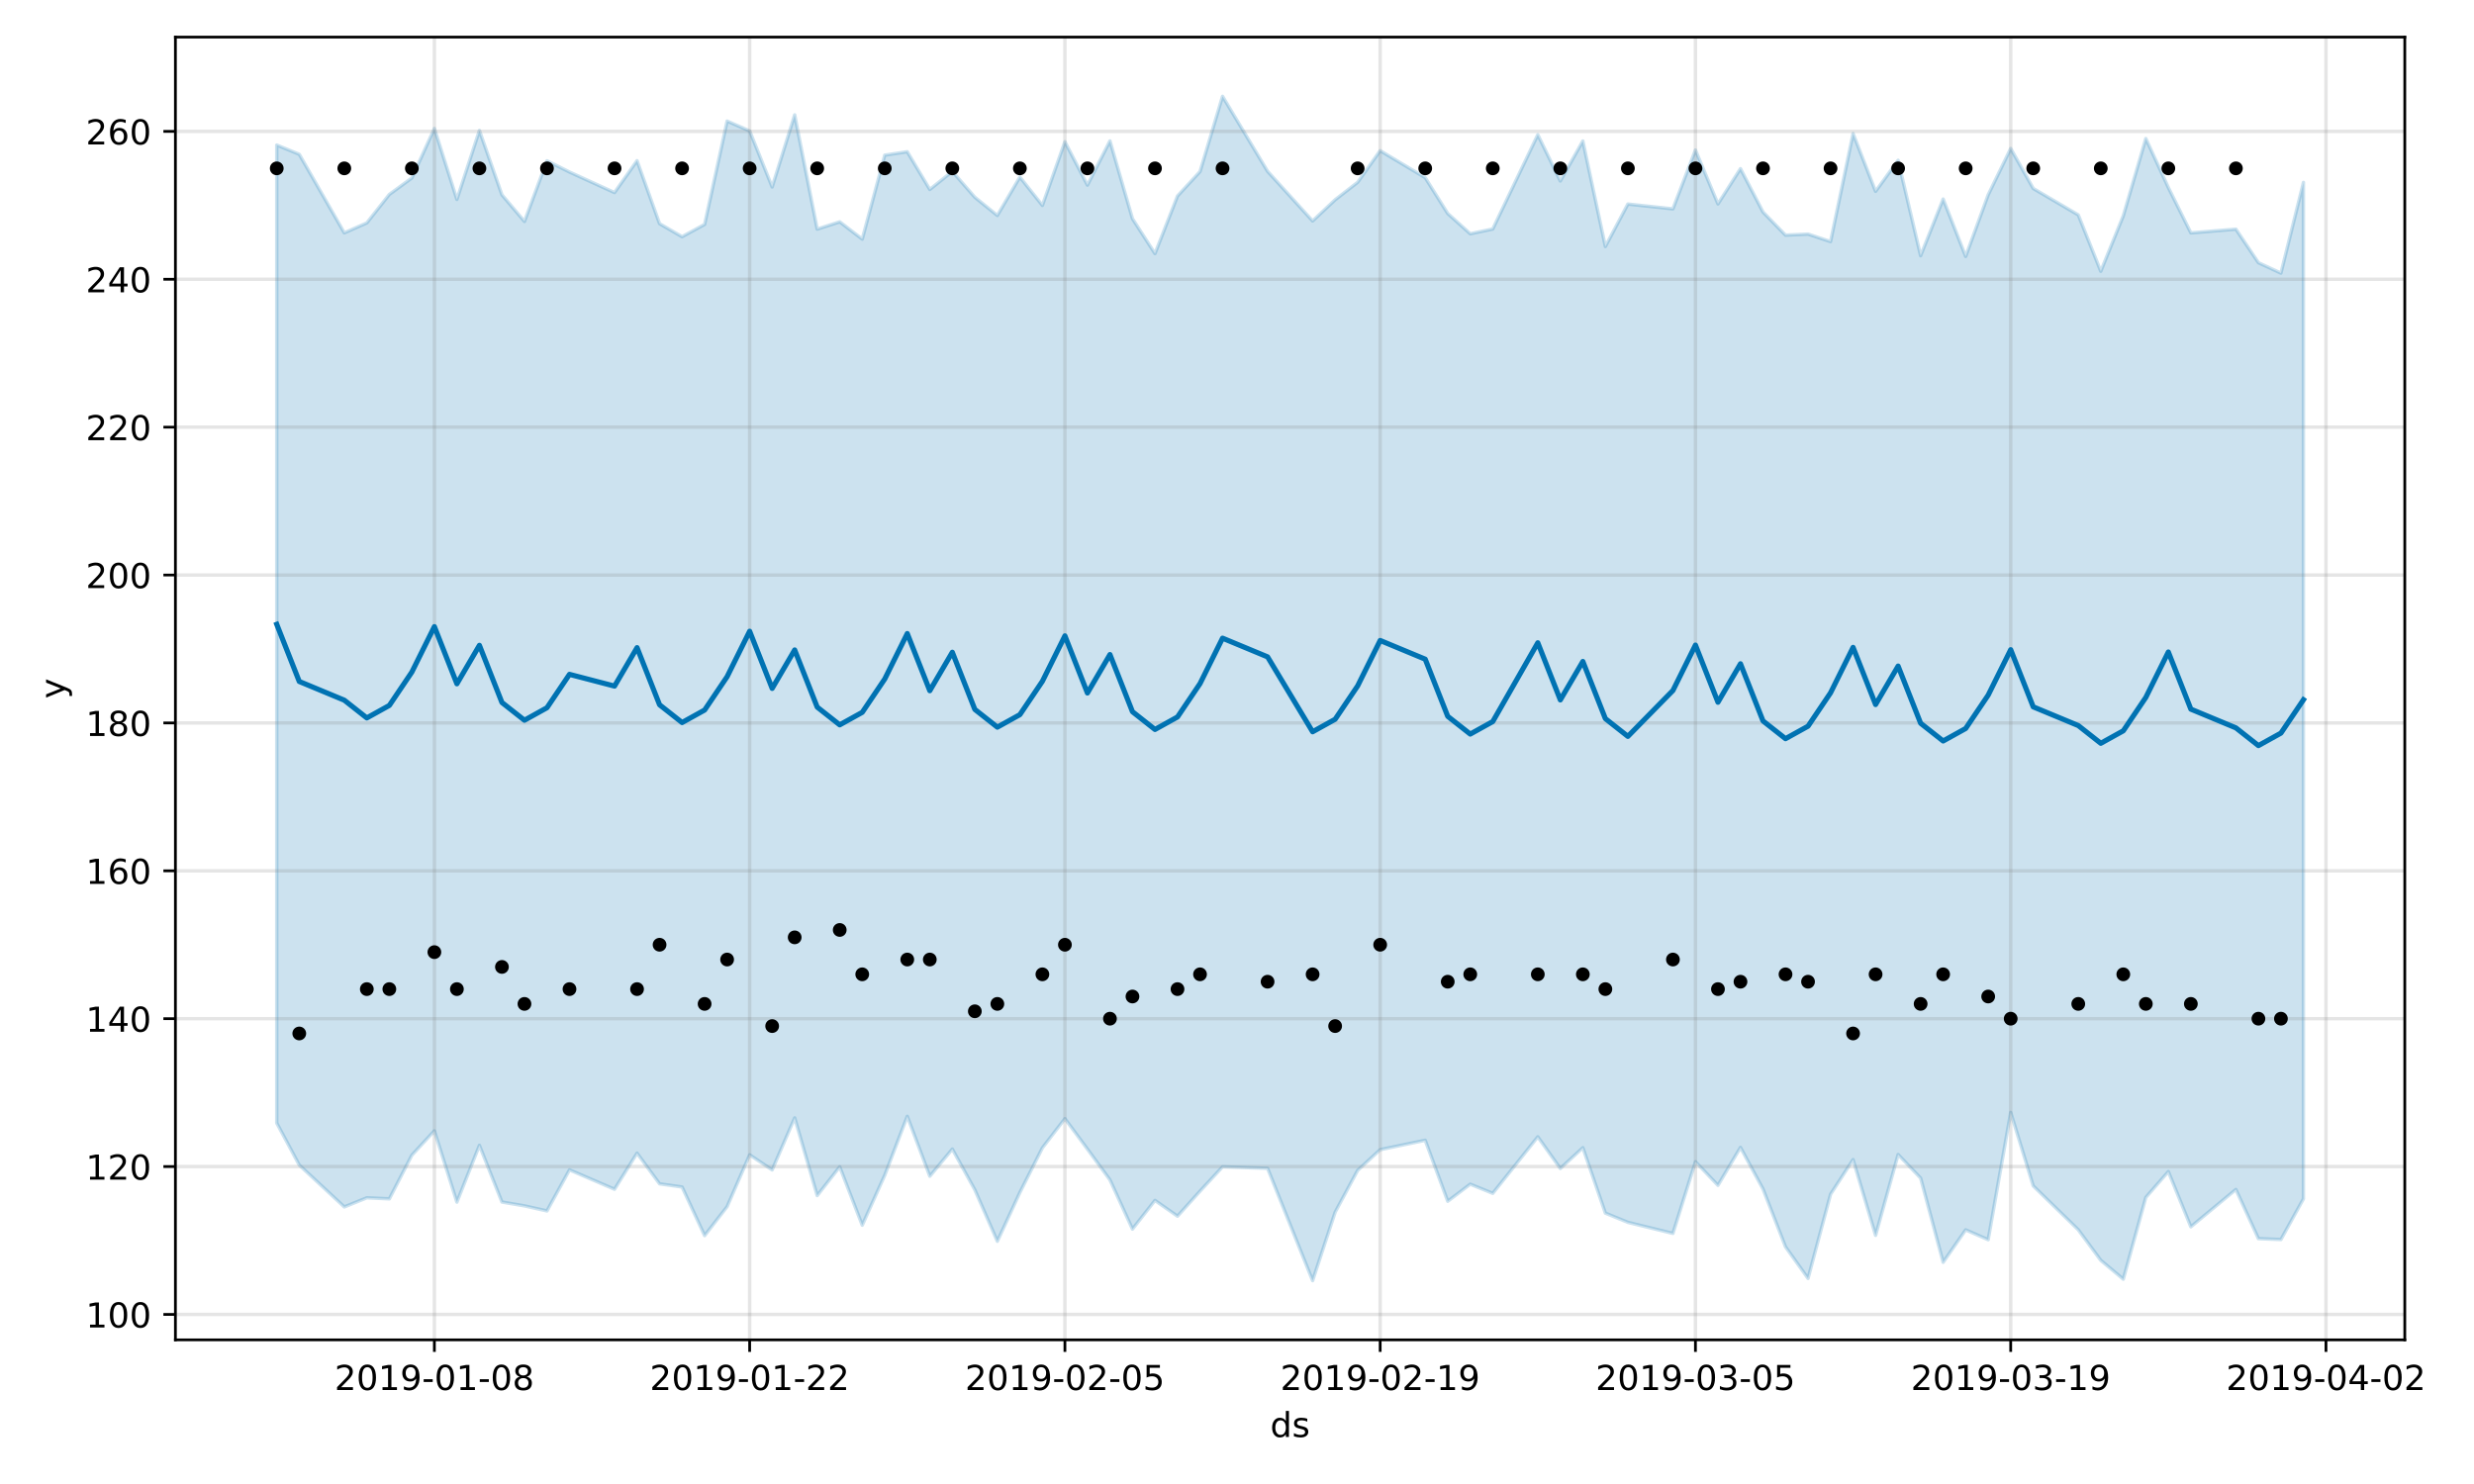 <?xml version="1.0" encoding="utf-8" standalone="no"?>
<!DOCTYPE svg PUBLIC "-//W3C//DTD SVG 1.1//EN"
  "http://www.w3.org/Graphics/SVG/1.1/DTD/svg11.dtd">
<!-- Created with matplotlib (https://matplotlib.org/) -->
<svg height="432pt" version="1.1" viewBox="0 0 720 432" width="720pt" xmlns="http://www.w3.org/2000/svg" xmlns:xlink="http://www.w3.org/1999/xlink">
 <defs>
  <style type="text/css">
*{stroke-linecap:butt;stroke-linejoin:round;}
  </style>
 </defs>
 <g id="figure_1">
  <g id="patch_1">
   <path d="M 0 432 
L 720 432 
L 720 0 
L 0 0 
z
" style="fill:#ffffff;"/>
  </g>
  <g id="axes_1">
   <g id="patch_2">
    <path d="M 51.05 390.04 
L 699.857 390.04 
L 699.857 10.8 
L 51.05 10.8 
z
" style="fill:#ffffff;"/>
   </g>
   <g id="PolyCollection_1">
    <defs>
     <path d="M 80.541 -389.775 
L 80.541 -105.071 
L 87.095 -92.845 
L 100.202 -80.655 
L 106.756 -83.316 
L 113.309 -83.01 
L 119.863 -95.717 
L 126.417 -102.815 
L 132.97 -82.054 
L 139.524 -98.591 
L 146.077 -82.081 
L 152.631 -80.966 
L 159.185 -79.494 
L 165.738 -91.445 
L 178.845 -85.798 
L 185.399 -96.313 
L 191.953 -87.38 
L 198.506 -86.452 
L 205.06 -72.307 
L 211.613 -80.747 
L 218.167 -95.818 
L 224.721 -91.433 
L 231.274 -106.579 
L 237.828 -83.962 
L 244.381 -92.343 
L 250.935 -75.334 
L 257.489 -89.887 
L 264.042 -107.04 
L 270.596 -89.595 
L 277.15 -97.497 
L 283.703 -85.642 
L 290.257 -70.666 
L 296.81 -84.846 
L 303.364 -97.845 
L 309.918 -106.357 
L 316.471 -97.495 
L 323.025 -88.533 
L 329.578 -74.202 
L 336.132 -82.554 
L 342.686 -77.961 
L 349.239 -85.247 
L 355.793 -92.332 
L 368.9 -91.891 
L 382.007 -59.198 
L 388.561 -79.115 
L 395.114 -91.291 
L 401.668 -97.323 
L 414.775 -100.058 
L 421.329 -82.31 
L 427.883 -87.275 
L 434.436 -84.611 
L 447.543 -101.062 
L 454.097 -91.843 
L 460.651 -97.894 
L 467.204 -78.859 
L 473.758 -76.165 
L 486.865 -72.95 
L 493.419 -93.823 
L 499.972 -86.946 
L 506.526 -97.98 
L 513.079 -85.88 
L 519.633 -69.034 
L 526.187 -59.851 
L 532.74 -84.335 
L 539.294 -94.435 
L 545.847 -72.385 
L 552.401 -95.907 
L 558.955 -89.05 
L 565.508 -64.539 
L 572.062 -73.982 
L 578.616 -71.115 
L 585.169 -108.178 
L 591.723 -86.782 
L 604.83 -74.005 
L 611.384 -65.112 
L 617.937 -59.62 
L 624.491 -83.422 
L 631.044 -90.947 
L 637.598 -74.871 
L 650.705 -85.735 
L 657.259 -71.429 
L 663.812 -71.165 
L 670.366 -83.023 
L 670.366 -378.902 
L 670.366 -378.902 
L 663.812 -352.492 
L 657.259 -355.532 
L 650.705 -365.292 
L 637.598 -364.207 
L 631.044 -377.41 
L 624.491 -391.662 
L 617.937 -369.182 
L 611.384 -353.034 
L 604.83 -369.444 
L 591.723 -377.138 
L 585.169 -388.772 
L 578.616 -375.288 
L 572.062 -357.354 
L 565.508 -374.06 
L 558.955 -357.557 
L 552.401 -385.339 
L 545.847 -376.293 
L 539.294 -393.12 
L 532.74 -361.673 
L 526.187 -363.856 
L 519.633 -363.549 
L 513.079 -370.281 
L 506.526 -382.904 
L 499.972 -372.632 
L 493.419 -388.326 
L 486.865 -371.199 
L 473.758 -372.603 
L 467.204 -360.237 
L 460.651 -390.953 
L 454.097 -379.31 
L 447.543 -392.783 
L 434.436 -365.338 
L 427.883 -363.952 
L 421.329 -369.849 
L 414.775 -380.284 
L 401.668 -388.137 
L 395.114 -378.931 
L 388.561 -373.844 
L 382.007 -367.682 
L 368.9 -382.128 
L 355.793 -403.962 
L 349.239 -382.052 
L 342.686 -374.945 
L 336.132 -358.175 
L 329.578 -368.345 
L 323.025 -390.977 
L 316.471 -378.107 
L 309.918 -390.736 
L 303.364 -372.204 
L 296.81 -380.46 
L 290.257 -369.28 
L 283.703 -374.587 
L 277.15 -382.096 
L 270.596 -376.845 
L 264.042 -387.831 
L 257.489 -386.834 
L 250.935 -362.397 
L 244.381 -367.425 
L 237.828 -365.304 
L 231.274 -398.557 
L 224.721 -377.566 
L 218.167 -393.89 
L 211.613 -396.747 
L 205.06 -366.673 
L 198.506 -363.1 
L 191.953 -366.888 
L 185.399 -385.222 
L 178.845 -375.945 
L 165.738 -381.926 
L 159.185 -385.194 
L 152.631 -367.542 
L 146.077 -375.293 
L 139.524 -394.013 
L 132.97 -373.944 
L 126.417 -394.601 
L 119.863 -380.196 
L 113.309 -375.401 
L 106.756 -367.116 
L 100.202 -364.218 
L 87.095 -387.089 
L 80.541 -389.775 
z
" id="ma2a747358c" style="stroke:#0072b2;stroke-opacity:0.2;"/>
    </defs>
    <g clip-path="url(#pc4a4047b8f)">
     <use style="fill:#0072b2;fill-opacity:0.2;stroke:#0072b2;stroke-opacity:0.2;" x="0" xlink:href="#ma2a747358c" y="432"/>
    </g>
   </g>
   <g id="matplotlib.axis_1">
    <g id="xtick_1">
     <g id="line2d_1">
      <path clip-path="url(#pc4a4047b8f)" d="M 126.417 390.04 
L 126.417 10.8 
" style="fill:none;stroke:#808080;stroke-linecap:square;stroke-opacity:0.2;"/>
     </g>
     <g id="line2d_2">
      <defs>
       <path d="M 0 0 
L 0 3.5 
" id="m7d3b363391" style="stroke:#000000;stroke-width:0.8;"/>
      </defs>
      <g>
       <use style="stroke:#000000;stroke-width:0.8;" x="126.417" xlink:href="#m7d3b363391" y="390.04"/>
      </g>
     </g>
     <g id="text_1">
      <!-- 2019-01-08 -->
      <defs>
       <path d="M 19.188 8.297 
L 53.609 8.297 
L 53.609 0 
L 7.328 0 
L 7.328 8.297 
Q 12.938 14.109 22.625 23.891 
Q 32.328 33.688 34.812 36.531 
Q 39.547 41.844 41.422 45.531 
Q 43.312 49.219 43.312 52.781 
Q 43.312 58.594 39.234 62.25 
Q 35.156 65.922 28.609 65.922 
Q 23.969 65.922 18.812 64.312 
Q 13.672 62.703 7.812 59.422 
L 7.812 69.391 
Q 13.766 71.781 18.938 73 
Q 24.125 74.219 28.422 74.219 
Q 39.75 74.219 46.484 68.547 
Q 53.219 62.891 53.219 53.422 
Q 53.219 48.922 51.531 44.891 
Q 49.859 40.875 45.406 35.406 
Q 44.188 33.984 37.641 27.219 
Q 31.109 20.453 19.188 8.297 
z
" id="DejaVuSans-50"/>
       <path d="M 31.781 66.406 
Q 24.172 66.406 20.328 58.906 
Q 16.5 51.422 16.5 36.375 
Q 16.5 21.391 20.328 13.891 
Q 24.172 6.391 31.781 6.391 
Q 39.453 6.391 43.281 13.891 
Q 47.125 21.391 47.125 36.375 
Q 47.125 51.422 43.281 58.906 
Q 39.453 66.406 31.781 66.406 
z
M 31.781 74.219 
Q 44.047 74.219 50.516 64.516 
Q 56.984 54.828 56.984 36.375 
Q 56.984 17.969 50.516 8.266 
Q 44.047 -1.422 31.781 -1.422 
Q 19.531 -1.422 13.062 8.266 
Q 6.594 17.969 6.594 36.375 
Q 6.594 54.828 13.062 64.516 
Q 19.531 74.219 31.781 74.219 
z
" id="DejaVuSans-48"/>
       <path d="M 12.406 8.297 
L 28.516 8.297 
L 28.516 63.922 
L 10.984 60.406 
L 10.984 69.391 
L 28.422 72.906 
L 38.281 72.906 
L 38.281 8.297 
L 54.391 8.297 
L 54.391 0 
L 12.406 0 
z
" id="DejaVuSans-49"/>
       <path d="M 10.984 1.516 
L 10.984 10.5 
Q 14.703 8.734 18.5 7.812 
Q 22.312 6.891 25.984 6.891 
Q 35.75 6.891 40.891 13.453 
Q 46.047 20.016 46.781 33.406 
Q 43.953 29.203 39.594 26.953 
Q 35.25 24.703 29.984 24.703 
Q 19.047 24.703 12.672 31.312 
Q 6.297 37.938 6.297 49.422 
Q 6.297 60.641 12.938 67.422 
Q 19.578 74.219 30.609 74.219 
Q 43.266 74.219 49.922 64.516 
Q 56.594 54.828 56.594 36.375 
Q 56.594 19.141 48.406 8.859 
Q 40.234 -1.422 26.422 -1.422 
Q 22.703 -1.422 18.891 -0.688 
Q 15.094 0.047 10.984 1.516 
z
M 30.609 32.422 
Q 37.25 32.422 41.125 36.953 
Q 45.016 41.5 45.016 49.422 
Q 45.016 57.281 41.125 61.844 
Q 37.25 66.406 30.609 66.406 
Q 23.969 66.406 20.094 61.844 
Q 16.219 57.281 16.219 49.422 
Q 16.219 41.5 20.094 36.953 
Q 23.969 32.422 30.609 32.422 
z
" id="DejaVuSans-57"/>
       <path d="M 4.891 31.391 
L 31.203 31.391 
L 31.203 23.391 
L 4.891 23.391 
z
" id="DejaVuSans-45"/>
       <path d="M 31.781 34.625 
Q 24.75 34.625 20.719 30.859 
Q 16.703 27.094 16.703 20.516 
Q 16.703 13.922 20.719 10.156 
Q 24.75 6.391 31.781 6.391 
Q 38.812 6.391 42.859 10.172 
Q 46.922 13.969 46.922 20.516 
Q 46.922 27.094 42.891 30.859 
Q 38.875 34.625 31.781 34.625 
z
M 21.922 38.812 
Q 15.578 40.375 12.031 44.719 
Q 8.5 49.078 8.5 55.328 
Q 8.5 64.062 14.719 69.141 
Q 20.953 74.219 31.781 74.219 
Q 42.672 74.219 48.875 69.141 
Q 55.078 64.062 55.078 55.328 
Q 55.078 49.078 51.531 44.719 
Q 48 40.375 41.703 38.812 
Q 48.828 37.156 52.797 32.312 
Q 56.781 27.484 56.781 20.516 
Q 56.781 9.906 50.312 4.234 
Q 43.844 -1.422 31.781 -1.422 
Q 19.734 -1.422 13.25 4.234 
Q 6.781 9.906 6.781 20.516 
Q 6.781 27.484 10.781 32.312 
Q 14.797 37.156 21.922 38.812 
z
M 18.312 54.391 
Q 18.312 48.734 21.844 45.562 
Q 25.391 42.391 31.781 42.391 
Q 38.141 42.391 41.719 45.562 
Q 45.312 48.734 45.312 54.391 
Q 45.312 60.062 41.719 63.234 
Q 38.141 66.406 31.781 66.406 
Q 25.391 66.406 21.844 63.234 
Q 18.312 60.062 18.312 54.391 
z
" id="DejaVuSans-56"/>
      </defs>
      <g transform="translate(97.359 404.638)scale(0.1 -0.1)">
       <use xlink:href="#DejaVuSans-50"/>
       <use x="63.623" xlink:href="#DejaVuSans-48"/>
       <use x="127.246" xlink:href="#DejaVuSans-49"/>
       <use x="190.869" xlink:href="#DejaVuSans-57"/>
       <use x="254.492" xlink:href="#DejaVuSans-45"/>
       <use x="290.576" xlink:href="#DejaVuSans-48"/>
       <use x="354.199" xlink:href="#DejaVuSans-49"/>
       <use x="417.822" xlink:href="#DejaVuSans-45"/>
       <use x="453.906" xlink:href="#DejaVuSans-48"/>
       <use x="517.529" xlink:href="#DejaVuSans-56"/>
      </g>
     </g>
    </g>
    <g id="xtick_2">
     <g id="line2d_3">
      <path clip-path="url(#pc4a4047b8f)" d="M 218.167 390.04 
L 218.167 10.8 
" style="fill:none;stroke:#808080;stroke-linecap:square;stroke-opacity:0.2;"/>
     </g>
     <g id="line2d_4">
      <g>
       <use style="stroke:#000000;stroke-width:0.8;" x="218.167" xlink:href="#m7d3b363391" y="390.04"/>
      </g>
     </g>
     <g id="text_2">
      <!-- 2019-01-22 -->
      <g transform="translate(189.109 404.638)scale(0.1 -0.1)">
       <use xlink:href="#DejaVuSans-50"/>
       <use x="63.623" xlink:href="#DejaVuSans-48"/>
       <use x="127.246" xlink:href="#DejaVuSans-49"/>
       <use x="190.869" xlink:href="#DejaVuSans-57"/>
       <use x="254.492" xlink:href="#DejaVuSans-45"/>
       <use x="290.576" xlink:href="#DejaVuSans-48"/>
       <use x="354.199" xlink:href="#DejaVuSans-49"/>
       <use x="417.822" xlink:href="#DejaVuSans-45"/>
       <use x="453.906" xlink:href="#DejaVuSans-50"/>
       <use x="517.529" xlink:href="#DejaVuSans-50"/>
      </g>
     </g>
    </g>
    <g id="xtick_3">
     <g id="line2d_5">
      <path clip-path="url(#pc4a4047b8f)" d="M 309.918 390.04 
L 309.918 10.8 
" style="fill:none;stroke:#808080;stroke-linecap:square;stroke-opacity:0.2;"/>
     </g>
     <g id="line2d_6">
      <g>
       <use style="stroke:#000000;stroke-width:0.8;" x="309.918" xlink:href="#m7d3b363391" y="390.04"/>
      </g>
     </g>
     <g id="text_3">
      <!-- 2019-02-05 -->
      <defs>
       <path d="M 10.797 72.906 
L 49.516 72.906 
L 49.516 64.594 
L 19.828 64.594 
L 19.828 46.734 
Q 21.969 47.469 24.109 47.828 
Q 26.266 48.188 28.422 48.188 
Q 40.625 48.188 47.75 41.5 
Q 54.891 34.812 54.891 23.391 
Q 54.891 11.625 47.562 5.094 
Q 40.234 -1.422 26.906 -1.422 
Q 22.312 -1.422 17.547 -0.641 
Q 12.797 0.141 7.719 1.703 
L 7.719 11.625 
Q 12.109 9.234 16.797 8.062 
Q 21.484 6.891 26.703 6.891 
Q 35.156 6.891 40.078 11.328 
Q 45.016 15.766 45.016 23.391 
Q 45.016 31 40.078 35.438 
Q 35.156 39.891 26.703 39.891 
Q 22.75 39.891 18.812 39.016 
Q 14.891 38.141 10.797 36.281 
z
" id="DejaVuSans-53"/>
      </defs>
      <g transform="translate(280.86 404.638)scale(0.1 -0.1)">
       <use xlink:href="#DejaVuSans-50"/>
       <use x="63.623" xlink:href="#DejaVuSans-48"/>
       <use x="127.246" xlink:href="#DejaVuSans-49"/>
       <use x="190.869" xlink:href="#DejaVuSans-57"/>
       <use x="254.492" xlink:href="#DejaVuSans-45"/>
       <use x="290.576" xlink:href="#DejaVuSans-48"/>
       <use x="354.199" xlink:href="#DejaVuSans-50"/>
       <use x="417.822" xlink:href="#DejaVuSans-45"/>
       <use x="453.906" xlink:href="#DejaVuSans-48"/>
       <use x="517.529" xlink:href="#DejaVuSans-53"/>
      </g>
     </g>
    </g>
    <g id="xtick_4">
     <g id="line2d_7">
      <path clip-path="url(#pc4a4047b8f)" d="M 401.668 390.04 
L 401.668 10.8 
" style="fill:none;stroke:#808080;stroke-linecap:square;stroke-opacity:0.2;"/>
     </g>
     <g id="line2d_8">
      <g>
       <use style="stroke:#000000;stroke-width:0.8;" x="401.668" xlink:href="#m7d3b363391" y="390.04"/>
      </g>
     </g>
     <g id="text_4">
      <!-- 2019-02-19 -->
      <g transform="translate(372.61 404.638)scale(0.1 -0.1)">
       <use xlink:href="#DejaVuSans-50"/>
       <use x="63.623" xlink:href="#DejaVuSans-48"/>
       <use x="127.246" xlink:href="#DejaVuSans-49"/>
       <use x="190.869" xlink:href="#DejaVuSans-57"/>
       <use x="254.492" xlink:href="#DejaVuSans-45"/>
       <use x="290.576" xlink:href="#DejaVuSans-48"/>
       <use x="354.199" xlink:href="#DejaVuSans-50"/>
       <use x="417.822" xlink:href="#DejaVuSans-45"/>
       <use x="453.906" xlink:href="#DejaVuSans-49"/>
       <use x="517.529" xlink:href="#DejaVuSans-57"/>
      </g>
     </g>
    </g>
    <g id="xtick_5">
     <g id="line2d_9">
      <path clip-path="url(#pc4a4047b8f)" d="M 493.419 390.04 
L 493.419 10.8 
" style="fill:none;stroke:#808080;stroke-linecap:square;stroke-opacity:0.2;"/>
     </g>
     <g id="line2d_10">
      <g>
       <use style="stroke:#000000;stroke-width:0.8;" x="493.419" xlink:href="#m7d3b363391" y="390.04"/>
      </g>
     </g>
     <g id="text_5">
      <!-- 2019-03-05 -->
      <defs>
       <path d="M 40.578 39.312 
Q 47.656 37.797 51.625 33 
Q 55.609 28.219 55.609 21.188 
Q 55.609 10.406 48.188 4.484 
Q 40.766 -1.422 27.094 -1.422 
Q 22.516 -1.422 17.656 -0.516 
Q 12.797 0.391 7.625 2.203 
L 7.625 11.719 
Q 11.719 9.328 16.594 8.109 
Q 21.484 6.891 26.812 6.891 
Q 36.078 6.891 40.938 10.547 
Q 45.797 14.203 45.797 21.188 
Q 45.797 27.641 41.281 31.266 
Q 36.766 34.906 28.719 34.906 
L 20.219 34.906 
L 20.219 43.016 
L 29.109 43.016 
Q 36.375 43.016 40.234 45.922 
Q 44.094 48.828 44.094 54.297 
Q 44.094 59.906 40.109 62.906 
Q 36.141 65.922 28.719 65.922 
Q 24.656 65.922 20.016 65.031 
Q 15.375 64.156 9.812 62.312 
L 9.812 71.094 
Q 15.438 72.656 20.344 73.438 
Q 25.25 74.219 29.594 74.219 
Q 40.828 74.219 47.359 69.109 
Q 53.906 64.016 53.906 55.328 
Q 53.906 49.266 50.438 45.094 
Q 46.969 40.922 40.578 39.312 
z
" id="DejaVuSans-51"/>
      </defs>
      <g transform="translate(464.361 404.638)scale(0.1 -0.1)">
       <use xlink:href="#DejaVuSans-50"/>
       <use x="63.623" xlink:href="#DejaVuSans-48"/>
       <use x="127.246" xlink:href="#DejaVuSans-49"/>
       <use x="190.869" xlink:href="#DejaVuSans-57"/>
       <use x="254.492" xlink:href="#DejaVuSans-45"/>
       <use x="290.576" xlink:href="#DejaVuSans-48"/>
       <use x="354.199" xlink:href="#DejaVuSans-51"/>
       <use x="417.822" xlink:href="#DejaVuSans-45"/>
       <use x="453.906" xlink:href="#DejaVuSans-48"/>
       <use x="517.529" xlink:href="#DejaVuSans-53"/>
      </g>
     </g>
    </g>
    <g id="xtick_6">
     <g id="line2d_11">
      <path clip-path="url(#pc4a4047b8f)" d="M 585.169 390.04 
L 585.169 10.8 
" style="fill:none;stroke:#808080;stroke-linecap:square;stroke-opacity:0.2;"/>
     </g>
     <g id="line2d_12">
      <g>
       <use style="stroke:#000000;stroke-width:0.8;" x="585.169" xlink:href="#m7d3b363391" y="390.04"/>
      </g>
     </g>
     <g id="text_6">
      <!-- 2019-03-19 -->
      <g transform="translate(556.111 404.638)scale(0.1 -0.1)">
       <use xlink:href="#DejaVuSans-50"/>
       <use x="63.623" xlink:href="#DejaVuSans-48"/>
       <use x="127.246" xlink:href="#DejaVuSans-49"/>
       <use x="190.869" xlink:href="#DejaVuSans-57"/>
       <use x="254.492" xlink:href="#DejaVuSans-45"/>
       <use x="290.576" xlink:href="#DejaVuSans-48"/>
       <use x="354.199" xlink:href="#DejaVuSans-51"/>
       <use x="417.822" xlink:href="#DejaVuSans-45"/>
       <use x="453.906" xlink:href="#DejaVuSans-49"/>
       <use x="517.529" xlink:href="#DejaVuSans-57"/>
      </g>
     </g>
    </g>
    <g id="xtick_7">
     <g id="line2d_13">
      <path clip-path="url(#pc4a4047b8f)" d="M 676.92 390.04 
L 676.92 10.8 
" style="fill:none;stroke:#808080;stroke-linecap:square;stroke-opacity:0.2;"/>
     </g>
     <g id="line2d_14">
      <g>
       <use style="stroke:#000000;stroke-width:0.8;" x="676.92" xlink:href="#m7d3b363391" y="390.04"/>
      </g>
     </g>
     <g id="text_7">
      <!-- 2019-04-02 -->
      <defs>
       <path d="M 37.797 64.312 
L 12.891 25.391 
L 37.797 25.391 
z
M 35.203 72.906 
L 47.609 72.906 
L 47.609 25.391 
L 58.016 25.391 
L 58.016 17.188 
L 47.609 17.188 
L 47.609 0 
L 37.797 0 
L 37.797 17.188 
L 4.891 17.188 
L 4.891 26.703 
z
" id="DejaVuSans-52"/>
      </defs>
      <g transform="translate(647.862 404.638)scale(0.1 -0.1)">
       <use xlink:href="#DejaVuSans-50"/>
       <use x="63.623" xlink:href="#DejaVuSans-48"/>
       <use x="127.246" xlink:href="#DejaVuSans-49"/>
       <use x="190.869" xlink:href="#DejaVuSans-57"/>
       <use x="254.492" xlink:href="#DejaVuSans-45"/>
       <use x="290.576" xlink:href="#DejaVuSans-48"/>
       <use x="354.199" xlink:href="#DejaVuSans-52"/>
       <use x="417.822" xlink:href="#DejaVuSans-45"/>
       <use x="453.906" xlink:href="#DejaVuSans-48"/>
       <use x="517.529" xlink:href="#DejaVuSans-50"/>
      </g>
     </g>
    </g>
    <g id="text_8">
     <!-- ds -->
     <defs>
      <path d="M 45.406 46.391 
L 45.406 75.984 
L 54.391 75.984 
L 54.391 0 
L 45.406 0 
L 45.406 8.203 
Q 42.578 3.328 38.25 0.953 
Q 33.938 -1.422 27.875 -1.422 
Q 17.969 -1.422 11.734 6.484 
Q 5.516 14.406 5.516 27.297 
Q 5.516 40.188 11.734 48.094 
Q 17.969 56 27.875 56 
Q 33.938 56 38.25 53.625 
Q 42.578 51.266 45.406 46.391 
z
M 14.797 27.297 
Q 14.797 17.391 18.875 11.75 
Q 22.953 6.109 30.078 6.109 
Q 37.203 6.109 41.297 11.75 
Q 45.406 17.391 45.406 27.297 
Q 45.406 37.203 41.297 42.844 
Q 37.203 48.484 30.078 48.484 
Q 22.953 48.484 18.875 42.844 
Q 14.797 37.203 14.797 27.297 
z
" id="DejaVuSans-100"/>
      <path d="M 44.281 53.078 
L 44.281 44.578 
Q 40.484 46.531 36.375 47.5 
Q 32.281 48.484 27.875 48.484 
Q 21.188 48.484 17.844 46.438 
Q 14.5 44.391 14.5 40.281 
Q 14.5 37.156 16.891 35.375 
Q 19.281 33.594 26.516 31.984 
L 29.594 31.297 
Q 39.156 29.25 43.188 25.516 
Q 47.219 21.781 47.219 15.094 
Q 47.219 7.469 41.188 3.016 
Q 35.156 -1.422 24.609 -1.422 
Q 20.219 -1.422 15.453 -0.562 
Q 10.688 0.297 5.422 2 
L 5.422 11.281 
Q 10.406 8.688 15.234 7.391 
Q 20.062 6.109 24.812 6.109 
Q 31.156 6.109 34.562 8.281 
Q 37.984 10.453 37.984 14.406 
Q 37.984 18.062 35.516 20.016 
Q 33.062 21.969 24.703 23.781 
L 21.578 24.516 
Q 13.234 26.266 9.516 29.906 
Q 5.812 33.547 5.812 39.891 
Q 5.812 47.609 11.281 51.797 
Q 16.75 56 26.812 56 
Q 31.781 56 36.172 55.266 
Q 40.578 54.547 44.281 53.078 
z
" id="DejaVuSans-115"/>
     </defs>
     <g transform="translate(369.675 418.317)scale(0.1 -0.1)">
      <use xlink:href="#DejaVuSans-100"/>
      <use x="63.477" xlink:href="#DejaVuSans-115"/>
     </g>
    </g>
   </g>
   <g id="matplotlib.axis_2">
    <g id="ytick_1">
     <g id="line2d_15">
      <path clip-path="url(#pc4a4047b8f)" d="M 51.05 382.643 
L 699.857 382.643 
" style="fill:none;stroke:#808080;stroke-linecap:square;stroke-opacity:0.2;"/>
     </g>
     <g id="line2d_16">
      <defs>
       <path d="M 0 0 
L -3.5 0 
" id="mbd25745b2f" style="stroke:#000000;stroke-width:0.8;"/>
      </defs>
      <g>
       <use style="stroke:#000000;stroke-width:0.8;" x="51.05" xlink:href="#mbd25745b2f" y="382.643"/>
      </g>
     </g>
     <g id="text_9">
      <!-- 100 -->
      <g transform="translate(24.962 386.443)scale(0.1 -0.1)">
       <use xlink:href="#DejaVuSans-49"/>
       <use x="63.623" xlink:href="#DejaVuSans-48"/>
       <use x="127.246" xlink:href="#DejaVuSans-48"/>
      </g>
     </g>
    </g>
    <g id="ytick_2">
     <g id="line2d_17">
      <path clip-path="url(#pc4a4047b8f)" d="M 51.05 339.594 
L 699.857 339.594 
" style="fill:none;stroke:#808080;stroke-linecap:square;stroke-opacity:0.2;"/>
     </g>
     <g id="line2d_18">
      <g>
       <use style="stroke:#000000;stroke-width:0.8;" x="51.05" xlink:href="#mbd25745b2f" y="339.594"/>
      </g>
     </g>
     <g id="text_10">
      <!-- 120 -->
      <g transform="translate(24.962 343.393)scale(0.1 -0.1)">
       <use xlink:href="#DejaVuSans-49"/>
       <use x="63.623" xlink:href="#DejaVuSans-50"/>
       <use x="127.246" xlink:href="#DejaVuSans-48"/>
      </g>
     </g>
    </g>
    <g id="ytick_3">
     <g id="line2d_19">
      <path clip-path="url(#pc4a4047b8f)" d="M 51.05 296.544 
L 699.857 296.544 
" style="fill:none;stroke:#808080;stroke-linecap:square;stroke-opacity:0.2;"/>
     </g>
     <g id="line2d_20">
      <g>
       <use style="stroke:#000000;stroke-width:0.8;" x="51.05" xlink:href="#mbd25745b2f" y="296.544"/>
      </g>
     </g>
     <g id="text_11">
      <!-- 140 -->
      <g transform="translate(24.962 300.343)scale(0.1 -0.1)">
       <use xlink:href="#DejaVuSans-49"/>
       <use x="63.623" xlink:href="#DejaVuSans-52"/>
       <use x="127.246" xlink:href="#DejaVuSans-48"/>
      </g>
     </g>
    </g>
    <g id="ytick_4">
     <g id="line2d_21">
      <path clip-path="url(#pc4a4047b8f)" d="M 51.05 253.495 
L 699.857 253.495 
" style="fill:none;stroke:#808080;stroke-linecap:square;stroke-opacity:0.2;"/>
     </g>
     <g id="line2d_22">
      <g>
       <use style="stroke:#000000;stroke-width:0.8;" x="51.05" xlink:href="#mbd25745b2f" y="253.495"/>
      </g>
     </g>
     <g id="text_12">
      <!-- 160 -->
      <defs>
       <path d="M 33.016 40.375 
Q 26.375 40.375 22.484 35.828 
Q 18.609 31.297 18.609 23.391 
Q 18.609 15.531 22.484 10.953 
Q 26.375 6.391 33.016 6.391 
Q 39.656 6.391 43.531 10.953 
Q 47.406 15.531 47.406 23.391 
Q 47.406 31.297 43.531 35.828 
Q 39.656 40.375 33.016 40.375 
z
M 52.594 71.297 
L 52.594 62.312 
Q 48.875 64.062 45.094 64.984 
Q 41.312 65.922 37.594 65.922 
Q 27.828 65.922 22.672 59.328 
Q 17.531 52.734 16.797 39.406 
Q 19.672 43.656 24.016 45.922 
Q 28.375 48.188 33.594 48.188 
Q 44.578 48.188 50.953 41.516 
Q 57.328 34.859 57.328 23.391 
Q 57.328 12.156 50.688 5.359 
Q 44.047 -1.422 33.016 -1.422 
Q 20.359 -1.422 13.672 8.266 
Q 6.984 17.969 6.984 36.375 
Q 6.984 53.656 15.188 63.938 
Q 23.391 74.219 37.203 74.219 
Q 40.922 74.219 44.703 73.484 
Q 48.484 72.75 52.594 71.297 
z
" id="DejaVuSans-54"/>
      </defs>
      <g transform="translate(24.962 257.294)scale(0.1 -0.1)">
       <use xlink:href="#DejaVuSans-49"/>
       <use x="63.623" xlink:href="#DejaVuSans-54"/>
       <use x="127.246" xlink:href="#DejaVuSans-48"/>
      </g>
     </g>
    </g>
    <g id="ytick_5">
     <g id="line2d_23">
      <path clip-path="url(#pc4a4047b8f)" d="M 51.05 210.445 
L 699.857 210.445 
" style="fill:none;stroke:#808080;stroke-linecap:square;stroke-opacity:0.2;"/>
     </g>
     <g id="line2d_24">
      <g>
       <use style="stroke:#000000;stroke-width:0.8;" x="51.05" xlink:href="#mbd25745b2f" y="210.445"/>
      </g>
     </g>
     <g id="text_13">
      <!-- 180 -->
      <g transform="translate(24.962 214.244)scale(0.1 -0.1)">
       <use xlink:href="#DejaVuSans-49"/>
       <use x="63.623" xlink:href="#DejaVuSans-56"/>
       <use x="127.246" xlink:href="#DejaVuSans-48"/>
      </g>
     </g>
    </g>
    <g id="ytick_6">
     <g id="line2d_25">
      <path clip-path="url(#pc4a4047b8f)" d="M 51.05 167.395 
L 699.857 167.395 
" style="fill:none;stroke:#808080;stroke-linecap:square;stroke-opacity:0.2;"/>
     </g>
     <g id="line2d_26">
      <g>
       <use style="stroke:#000000;stroke-width:0.8;" x="51.05" xlink:href="#mbd25745b2f" y="167.395"/>
      </g>
     </g>
     <g id="text_14">
      <!-- 200 -->
      <g transform="translate(24.962 171.194)scale(0.1 -0.1)">
       <use xlink:href="#DejaVuSans-50"/>
       <use x="63.623" xlink:href="#DejaVuSans-48"/>
       <use x="127.246" xlink:href="#DejaVuSans-48"/>
      </g>
     </g>
    </g>
    <g id="ytick_7">
     <g id="line2d_27">
      <path clip-path="url(#pc4a4047b8f)" d="M 51.05 124.346 
L 699.857 124.346 
" style="fill:none;stroke:#808080;stroke-linecap:square;stroke-opacity:0.2;"/>
     </g>
     <g id="line2d_28">
      <g>
       <use style="stroke:#000000;stroke-width:0.8;" x="51.05" xlink:href="#mbd25745b2f" y="124.346"/>
      </g>
     </g>
     <g id="text_15">
      <!-- 220 -->
      <g transform="translate(24.962 128.145)scale(0.1 -0.1)">
       <use xlink:href="#DejaVuSans-50"/>
       <use x="63.623" xlink:href="#DejaVuSans-50"/>
       <use x="127.246" xlink:href="#DejaVuSans-48"/>
      </g>
     </g>
    </g>
    <g id="ytick_8">
     <g id="line2d_29">
      <path clip-path="url(#pc4a4047b8f)" d="M 51.05 81.296 
L 699.857 81.296 
" style="fill:none;stroke:#808080;stroke-linecap:square;stroke-opacity:0.2;"/>
     </g>
     <g id="line2d_30">
      <g>
       <use style="stroke:#000000;stroke-width:0.8;" x="51.05" xlink:href="#mbd25745b2f" y="81.296"/>
      </g>
     </g>
     <g id="text_16">
      <!-- 240 -->
      <g transform="translate(24.962 85.095)scale(0.1 -0.1)">
       <use xlink:href="#DejaVuSans-50"/>
       <use x="63.623" xlink:href="#DejaVuSans-52"/>
       <use x="127.246" xlink:href="#DejaVuSans-48"/>
      </g>
     </g>
    </g>
    <g id="ytick_9">
     <g id="line2d_31">
      <path clip-path="url(#pc4a4047b8f)" d="M 51.05 38.246 
L 699.857 38.246 
" style="fill:none;stroke:#808080;stroke-linecap:square;stroke-opacity:0.2;"/>
     </g>
     <g id="line2d_32">
      <g>
       <use style="stroke:#000000;stroke-width:0.8;" x="51.05" xlink:href="#mbd25745b2f" y="38.246"/>
      </g>
     </g>
     <g id="text_17">
      <!-- 260 -->
      <g transform="translate(24.962 42.045)scale(0.1 -0.1)">
       <use xlink:href="#DejaVuSans-50"/>
       <use x="63.623" xlink:href="#DejaVuSans-54"/>
       <use x="127.246" xlink:href="#DejaVuSans-48"/>
      </g>
     </g>
    </g>
    <g id="text_18">
     <!-- y -->
     <defs>
      <path d="M 32.172 -5.078 
Q 28.375 -14.844 24.75 -17.812 
Q 21.141 -20.797 15.094 -20.797 
L 7.906 -20.797 
L 7.906 -13.281 
L 13.188 -13.281 
Q 16.891 -13.281 18.938 -11.516 
Q 21 -9.766 23.484 -3.219 
L 25.094 0.875 
L 2.984 54.688 
L 12.5 54.688 
L 29.594 11.922 
L 46.688 54.688 
L 56.203 54.688 
z
" id="DejaVuSans-121"/>
     </defs>
     <g transform="translate(18.883 203.379)rotate(-90)scale(0.1 -0.1)">
      <use xlink:href="#DejaVuSans-121"/>
     </g>
    </g>
   </g>
   <g id="line2d_33">
    <defs>
     <path d="M 0 1.5 
C 0.398 1.5 0.779 1.342 1.061 1.061 
C 1.342 0.779 1.5 0.398 1.5 0 
C 1.5 -0.398 1.342 -0.779 1.061 -1.061 
C 0.779 -1.342 0.398 -1.5 0 -1.5 
C -0.398 -1.5 -0.779 -1.342 -1.061 -1.061 
C -1.342 -0.779 -1.5 -0.398 -1.5 0 
C -1.5 0.398 -1.342 0.779 -1.061 1.061 
C -0.779 1.342 -0.398 1.5 0 1.5 
z
" id="m08b01fcb39" style="stroke:#000000;"/>
    </defs>
    <g clip-path="url(#pc4a4047b8f)">
     <use style="stroke:#000000;" x="80.541" xlink:href="#m08b01fcb39" y="49.009"/>
     <use style="stroke:#000000;" x="87.095" xlink:href="#m08b01fcb39" y="300.849"/>
     <use style="stroke:#000000;" x="100.202" xlink:href="#m08b01fcb39" y="49.009"/>
     <use style="stroke:#000000;" x="106.756" xlink:href="#m08b01fcb39" y="287.934"/>
     <use style="stroke:#000000;" x="113.309" xlink:href="#m08b01fcb39" y="287.934"/>
     <use style="stroke:#000000;" x="119.863" xlink:href="#m08b01fcb39" y="49.009"/>
     <use style="stroke:#000000;" x="126.417" xlink:href="#m08b01fcb39" y="277.172"/>
     <use style="stroke:#000000;" x="132.97" xlink:href="#m08b01fcb39" y="287.934"/>
     <use style="stroke:#000000;" x="139.524" xlink:href="#m08b01fcb39" y="49.009"/>
     <use style="stroke:#000000;" x="146.077" xlink:href="#m08b01fcb39" y="281.477"/>
     <use style="stroke:#000000;" x="152.631" xlink:href="#m08b01fcb39" y="292.239"/>
     <use style="stroke:#000000;" x="159.185" xlink:href="#m08b01fcb39" y="49.009"/>
     <use style="stroke:#000000;" x="165.738" xlink:href="#m08b01fcb39" y="287.934"/>
     <use style="stroke:#000000;" x="178.845" xlink:href="#m08b01fcb39" y="49.009"/>
     <use style="stroke:#000000;" x="185.399" xlink:href="#m08b01fcb39" y="287.934"/>
     <use style="stroke:#000000;" x="191.953" xlink:href="#m08b01fcb39" y="275.019"/>
     <use style="stroke:#000000;" x="198.506" xlink:href="#m08b01fcb39" y="49.009"/>
     <use style="stroke:#000000;" x="205.06" xlink:href="#m08b01fcb39" y="292.239"/>
     <use style="stroke:#000000;" x="211.613" xlink:href="#m08b01fcb39" y="279.324"/>
     <use style="stroke:#000000;" x="218.167" xlink:href="#m08b01fcb39" y="49.009"/>
     <use style="stroke:#000000;" x="224.721" xlink:href="#m08b01fcb39" y="298.697"/>
     <use style="stroke:#000000;" x="231.274" xlink:href="#m08b01fcb39" y="272.867"/>
     <use style="stroke:#000000;" x="237.828" xlink:href="#m08b01fcb39" y="49.009"/>
     <use style="stroke:#000000;" x="244.381" xlink:href="#m08b01fcb39" y="270.714"/>
     <use style="stroke:#000000;" x="250.935" xlink:href="#m08b01fcb39" y="283.629"/>
     <use style="stroke:#000000;" x="257.489" xlink:href="#m08b01fcb39" y="49.009"/>
     <use style="stroke:#000000;" x="264.042" xlink:href="#m08b01fcb39" y="279.324"/>
     <use style="stroke:#000000;" x="270.596" xlink:href="#m08b01fcb39" y="279.324"/>
     <use style="stroke:#000000;" x="277.15" xlink:href="#m08b01fcb39" y="49.009"/>
     <use style="stroke:#000000;" x="283.703" xlink:href="#m08b01fcb39" y="294.392"/>
     <use style="stroke:#000000;" x="290.257" xlink:href="#m08b01fcb39" y="292.239"/>
     <use style="stroke:#000000;" x="296.81" xlink:href="#m08b01fcb39" y="49.009"/>
     <use style="stroke:#000000;" x="303.364" xlink:href="#m08b01fcb39" y="283.629"/>
     <use style="stroke:#000000;" x="309.918" xlink:href="#m08b01fcb39" y="275.019"/>
     <use style="stroke:#000000;" x="316.471" xlink:href="#m08b01fcb39" y="49.009"/>
     <use style="stroke:#000000;" x="323.025" xlink:href="#m08b01fcb39" y="296.544"/>
     <use style="stroke:#000000;" x="329.578" xlink:href="#m08b01fcb39" y="290.087"/>
     <use style="stroke:#000000;" x="336.132" xlink:href="#m08b01fcb39" y="49.009"/>
     <use style="stroke:#000000;" x="342.686" xlink:href="#m08b01fcb39" y="287.934"/>
     <use style="stroke:#000000;" x="349.239" xlink:href="#m08b01fcb39" y="283.629"/>
     <use style="stroke:#000000;" x="355.793" xlink:href="#m08b01fcb39" y="49.009"/>
     <use style="stroke:#000000;" x="368.9" xlink:href="#m08b01fcb39" y="285.782"/>
     <use style="stroke:#000000;" x="382.007" xlink:href="#m08b01fcb39" y="283.629"/>
     <use style="stroke:#000000;" x="388.561" xlink:href="#m08b01fcb39" y="298.697"/>
     <use style="stroke:#000000;" x="395.114" xlink:href="#m08b01fcb39" y="49.009"/>
     <use style="stroke:#000000;" x="401.668" xlink:href="#m08b01fcb39" y="275.019"/>
     <use style="stroke:#000000;" x="414.775" xlink:href="#m08b01fcb39" y="49.009"/>
     <use style="stroke:#000000;" x="421.329" xlink:href="#m08b01fcb39" y="285.782"/>
     <use style="stroke:#000000;" x="427.883" xlink:href="#m08b01fcb39" y="283.629"/>
     <use style="stroke:#000000;" x="434.436" xlink:href="#m08b01fcb39" y="49.009"/>
     <use style="stroke:#000000;" x="447.543" xlink:href="#m08b01fcb39" y="283.629"/>
     <use style="stroke:#000000;" x="454.097" xlink:href="#m08b01fcb39" y="49.009"/>
     <use style="stroke:#000000;" x="460.651" xlink:href="#m08b01fcb39" y="283.629"/>
     <use style="stroke:#000000;" x="467.204" xlink:href="#m08b01fcb39" y="287.934"/>
     <use style="stroke:#000000;" x="473.758" xlink:href="#m08b01fcb39" y="49.009"/>
     <use style="stroke:#000000;" x="486.865" xlink:href="#m08b01fcb39" y="279.324"/>
     <use style="stroke:#000000;" x="493.419" xlink:href="#m08b01fcb39" y="49.009"/>
     <use style="stroke:#000000;" x="499.972" xlink:href="#m08b01fcb39" y="287.934"/>
     <use style="stroke:#000000;" x="506.526" xlink:href="#m08b01fcb39" y="285.782"/>
     <use style="stroke:#000000;" x="513.079" xlink:href="#m08b01fcb39" y="49.009"/>
     <use style="stroke:#000000;" x="519.633" xlink:href="#m08b01fcb39" y="283.629"/>
     <use style="stroke:#000000;" x="526.187" xlink:href="#m08b01fcb39" y="285.782"/>
     <use style="stroke:#000000;" x="532.74" xlink:href="#m08b01fcb39" y="49.009"/>
     <use style="stroke:#000000;" x="539.294" xlink:href="#m08b01fcb39" y="300.849"/>
     <use style="stroke:#000000;" x="545.847" xlink:href="#m08b01fcb39" y="283.629"/>
     <use style="stroke:#000000;" x="552.401" xlink:href="#m08b01fcb39" y="49.009"/>
     <use style="stroke:#000000;" x="558.955" xlink:href="#m08b01fcb39" y="292.239"/>
     <use style="stroke:#000000;" x="565.508" xlink:href="#m08b01fcb39" y="283.629"/>
     <use style="stroke:#000000;" x="572.062" xlink:href="#m08b01fcb39" y="49.009"/>
     <use style="stroke:#000000;" x="578.616" xlink:href="#m08b01fcb39" y="290.087"/>
     <use style="stroke:#000000;" x="585.169" xlink:href="#m08b01fcb39" y="296.544"/>
     <use style="stroke:#000000;" x="591.723" xlink:href="#m08b01fcb39" y="49.009"/>
     <use style="stroke:#000000;" x="604.83" xlink:href="#m08b01fcb39" y="292.239"/>
     <use style="stroke:#000000;" x="611.384" xlink:href="#m08b01fcb39" y="49.009"/>
     <use style="stroke:#000000;" x="617.937" xlink:href="#m08b01fcb39" y="283.629"/>
     <use style="stroke:#000000;" x="624.491" xlink:href="#m08b01fcb39" y="292.239"/>
     <use style="stroke:#000000;" x="631.044" xlink:href="#m08b01fcb39" y="49.009"/>
     <use style="stroke:#000000;" x="637.598" xlink:href="#m08b01fcb39" y="292.239"/>
     <use style="stroke:#000000;" x="650.705" xlink:href="#m08b01fcb39" y="49.009"/>
     <use style="stroke:#000000;" x="657.259" xlink:href="#m08b01fcb39" y="296.544"/>
     <use style="stroke:#000000;" x="663.812" xlink:href="#m08b01fcb39" y="296.544"/>
    </g>
   </g>
   <g id="line2d_34">
    <path clip-path="url(#pc4a4047b8f)" d="M 80.541 181.746 
L 87.095 198.383 
L 100.202 203.828 
L 106.756 208.993 
L 113.309 205.357 
L 119.863 195.638 
L 126.417 182.417 
L 132.97 199.055 
L 139.524 187.861 
L 146.077 204.5 
L 152.631 209.664 
L 159.185 206.028 
L 165.738 196.309 
L 178.845 199.726 
L 185.399 188.533 
L 191.953 205.171 
L 198.506 210.335 
L 205.06 206.7 
L 211.613 196.981 
L 218.167 183.759 
L 224.721 200.397 
L 231.274 189.204 
L 237.828 205.842 
L 244.381 211.006 
L 250.935 207.371 
L 257.489 197.652 
L 264.042 184.43 
L 270.596 201.068 
L 277.15 189.875 
L 283.703 206.513 
L 290.257 211.677 
L 296.81 208.042 
L 303.364 198.323 
L 309.918 185.102 
L 316.471 201.739 
L 323.025 190.546 
L 329.578 207.184 
L 336.132 212.349 
L 342.686 208.713 
L 349.239 198.994 
L 355.793 185.773 
L 368.9 191.218 
L 382.007 213.02 
L 388.561 209.384 
L 395.114 199.666 
L 401.668 186.444 
L 414.775 191.889 
L 421.329 208.527 
L 427.883 213.691 
L 434.436 210.056 
L 447.543 187.115 
L 454.097 203.753 
L 460.651 192.56 
L 467.204 209.198 
L 473.758 214.362 
L 486.865 201.008 
L 493.419 187.787 
L 499.972 204.424 
L 506.526 193.231 
L 513.079 209.869 
L 519.633 215.034 
L 526.187 211.398 
L 532.74 201.679 
L 539.294 188.458 
L 545.847 205.096 
L 552.401 193.902 
L 558.955 210.541 
L 565.508 215.705 
L 572.062 212.069 
L 578.616 202.35 
L 585.169 189.129 
L 591.723 205.767 
L 604.83 211.212 
L 611.384 216.376 
L 617.937 212.74 
L 624.491 203.022 
L 631.044 189.8 
L 637.598 206.438 
L 650.705 211.883 
L 657.259 217.047 
L 663.812 213.412 
L 670.366 203.693 
" style="fill:none;stroke:#0072b2;stroke-linecap:square;stroke-width:1.5;"/>
   </g>
   <g id="patch_3">
    <path d="M 51.05 390.04 
L 51.05 10.8 
" style="fill:none;stroke:#000000;stroke-linecap:square;stroke-linejoin:miter;stroke-width:0.8;"/>
   </g>
   <g id="patch_4">
    <path d="M 699.857 390.04 
L 699.857 10.8 
" style="fill:none;stroke:#000000;stroke-linecap:square;stroke-linejoin:miter;stroke-width:0.8;"/>
   </g>
   <g id="patch_5">
    <path d="M 51.05 390.04 
L 699.857 390.04 
" style="fill:none;stroke:#000000;stroke-linecap:square;stroke-linejoin:miter;stroke-width:0.8;"/>
   </g>
   <g id="patch_6">
    <path d="M 51.05 10.8 
L 699.857 10.8 
" style="fill:none;stroke:#000000;stroke-linecap:square;stroke-linejoin:miter;stroke-width:0.8;"/>
   </g>
  </g>
 </g>
 <defs>
  <clipPath id="pc4a4047b8f">
   <rect height="379.24" width="648.807" x="51.05" y="10.8"/>
  </clipPath>
 </defs>
</svg>
